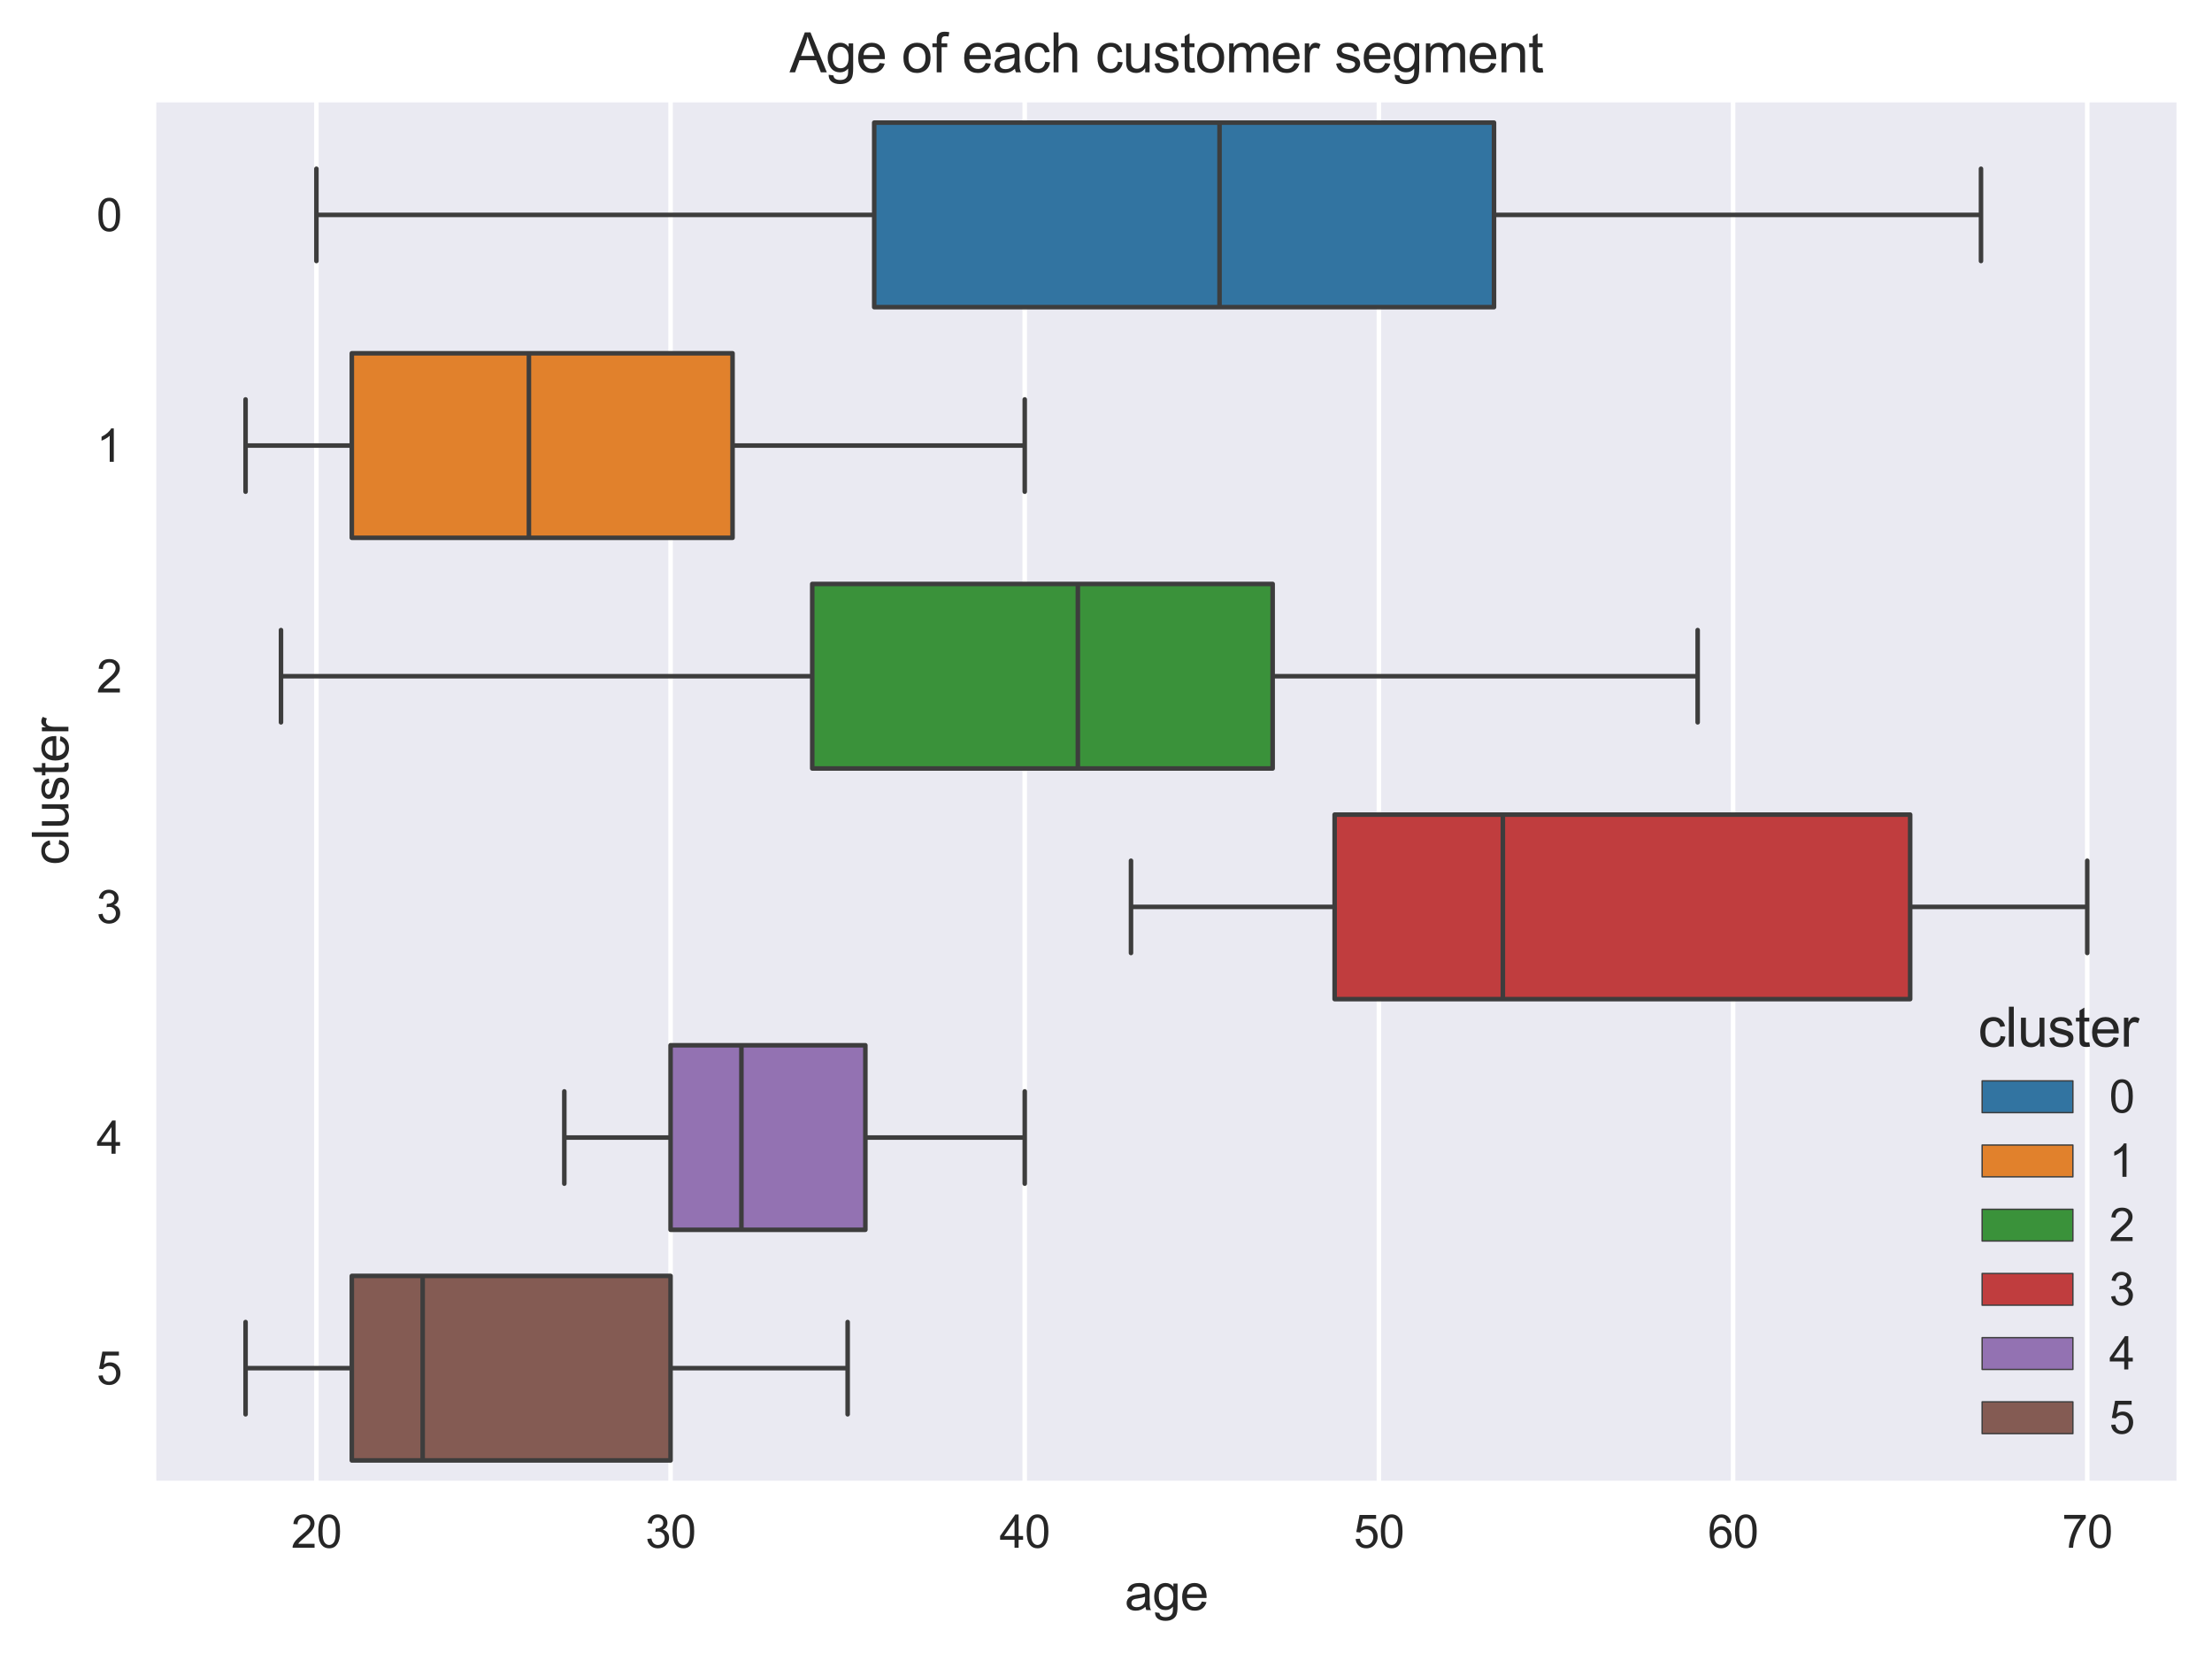 <?xml version="1.0" encoding="utf-8" standalone="no"?>
<!DOCTYPE svg PUBLIC "-//W3C//DTD SVG 1.1//EN"
  "http://www.w3.org/Graphics/SVG/1.1/DTD/svg11.dtd">
<svg xmlns:xlink="http://www.w3.org/1999/xlink" width="487.421pt" height="364.261pt" viewBox="0 0 487.421 364.261" xmlns="http://www.w3.org/2000/svg" version="1.1">
 <defs>
  <style type="text/css">*{stroke-linejoin: round; stroke-linecap: butt}</style>
 </defs>
 <g id="figure_1">
  <g id="patch_1">
   <path d="M 0 364.261 
L 487.421 364.261 
L 487.421 0 
L 0 0 
z
" style="fill: #ffffff"/>
  </g>
  <g id="axes_1">
   <g id="patch_2">
    <path d="M 33.821 326.856 
L 480.221 326.856 
L 480.221 21.936 
L 33.821 21.936 
z
" style="fill: #eaeaf2"/>
   </g>
   <g id="matplotlib.axis_1">
    <g id="xtick_1">
     <g id="line2d_1">
      <path d="M 69.72 326.856 
L 69.72 21.936 
" clip-path="url(#p712a684a0c)" style="fill: none; stroke: #ffffff; stroke-linecap: round"/>
     </g>
     <g id="text_1">
      <!-- 20 -->
      <g style="fill: #262626" transform="translate(64.159 341.013) scale(0.1 -0.1)">
       <defs>
        <path id="ArialMT-32" d="M 3222 541 
L 3222 0 
L 194 0 
Q 188 203 259 391 
Q 375 700 629 1000 
Q 884 1300 1366 1694 
Q 2113 2306 2375 2664 
Q 2638 3022 2638 3341 
Q 2638 3675 2398 3904 
Q 2159 4134 1775 4134 
Q 1369 4134 1125 3890 
Q 881 3647 878 3216 
L 300 3275 
Q 359 3922 746 4261 
Q 1134 4600 1788 4600 
Q 2447 4600 2831 4234 
Q 3216 3869 3216 3328 
Q 3216 3053 3103 2787 
Q 2991 2522 2730 2228 
Q 2469 1934 1863 1422 
Q 1356 997 1212 845 
Q 1069 694 975 541 
L 3222 541 
z
" transform="scale(0.016)"/>
        <path id="ArialMT-30" d="M 266 2259 
Q 266 3072 433 3567 
Q 600 4063 929 4331 
Q 1259 4600 1759 4600 
Q 2128 4600 2406 4451 
Q 2684 4303 2865 4023 
Q 3047 3744 3150 3342 
Q 3253 2941 3253 2259 
Q 3253 1453 3087 958 
Q 2922 463 2592 192 
Q 2263 -78 1759 -78 
Q 1097 -78 719 397 
Q 266 969 266 2259 
z
M 844 2259 
Q 844 1131 1108 757 
Q 1372 384 1759 384 
Q 2147 384 2411 759 
Q 2675 1134 2675 2259 
Q 2675 3391 2411 3762 
Q 2147 4134 1753 4134 
Q 1366 4134 1134 3806 
Q 844 3388 844 2259 
z
" transform="scale(0.016)"/>
       </defs>
       <use xlink:href="#ArialMT-32"/>
       <use xlink:href="#ArialMT-30" x="55.615"/>
      </g>
     </g>
    </g>
    <g id="xtick_2">
     <g id="line2d_2">
      <path d="M 147.762 326.856 
L 147.762 21.936 
" clip-path="url(#p712a684a0c)" style="fill: none; stroke: #ffffff; stroke-linecap: round"/>
     </g>
     <g id="text_2">
      <!-- 30 -->
      <g style="fill: #262626" transform="translate(142.201 341.013) scale(0.1 -0.1)">
       <defs>
        <path id="ArialMT-33" d="M 269 1209 
L 831 1284 
Q 928 806 1161 595 
Q 1394 384 1728 384 
Q 2125 384 2398 659 
Q 2672 934 2672 1341 
Q 2672 1728 2419 1979 
Q 2166 2231 1775 2231 
Q 1616 2231 1378 2169 
L 1441 2663 
Q 1497 2656 1531 2656 
Q 1891 2656 2178 2843 
Q 2466 3031 2466 3422 
Q 2466 3731 2256 3934 
Q 2047 4138 1716 4138 
Q 1388 4138 1169 3931 
Q 950 3725 888 3313 
L 325 3413 
Q 428 3978 793 4289 
Q 1159 4600 1703 4600 
Q 2078 4600 2393 4439 
Q 2709 4278 2876 4000 
Q 3044 3722 3044 3409 
Q 3044 3113 2884 2869 
Q 2725 2625 2413 2481 
Q 2819 2388 3044 2092 
Q 3269 1797 3269 1353 
Q 3269 753 2831 336 
Q 2394 -81 1725 -81 
Q 1122 -81 723 278 
Q 325 638 269 1209 
z
" transform="scale(0.016)"/>
       </defs>
       <use xlink:href="#ArialMT-33"/>
       <use xlink:href="#ArialMT-30" x="55.615"/>
      </g>
     </g>
    </g>
    <g id="xtick_3">
     <g id="line2d_3">
      <path d="M 225.804 326.856 
L 225.804 21.936 
" clip-path="url(#p712a684a0c)" style="fill: none; stroke: #ffffff; stroke-linecap: round"/>
     </g>
     <g id="text_3">
      <!-- 40 -->
      <g style="fill: #262626" transform="translate(220.243 341.013) scale(0.1 -0.1)">
       <defs>
        <path id="ArialMT-34" d="M 2069 0 
L 2069 1097 
L 81 1097 
L 81 1613 
L 2172 4581 
L 2631 4581 
L 2631 1613 
L 3250 1613 
L 3250 1097 
L 2631 1097 
L 2631 0 
L 2069 0 
z
M 2069 1613 
L 2069 3678 
L 634 1613 
L 2069 1613 
z
" transform="scale(0.016)"/>
       </defs>
       <use xlink:href="#ArialMT-34"/>
       <use xlink:href="#ArialMT-30" x="55.615"/>
      </g>
     </g>
    </g>
    <g id="xtick_4">
     <g id="line2d_4">
      <path d="M 303.846 326.856 
L 303.846 21.936 
" clip-path="url(#p712a684a0c)" style="fill: none; stroke: #ffffff; stroke-linecap: round"/>
     </g>
     <g id="text_4">
      <!-- 50 -->
      <g style="fill: #262626" transform="translate(298.285 341.013) scale(0.1 -0.1)">
       <defs>
        <path id="ArialMT-35" d="M 266 1200 
L 856 1250 
Q 922 819 1161 601 
Q 1400 384 1738 384 
Q 2144 384 2425 690 
Q 2706 997 2706 1503 
Q 2706 1984 2436 2262 
Q 2166 2541 1728 2541 
Q 1456 2541 1237 2417 
Q 1019 2294 894 2097 
L 366 2166 
L 809 4519 
L 3088 4519 
L 3088 3981 
L 1259 3981 
L 1013 2750 
Q 1425 3038 1878 3038 
Q 2478 3038 2890 2622 
Q 3303 2206 3303 1553 
Q 3303 931 2941 478 
Q 2500 -78 1738 -78 
Q 1113 -78 717 272 
Q 322 622 266 1200 
z
" transform="scale(0.016)"/>
       </defs>
       <use xlink:href="#ArialMT-35"/>
       <use xlink:href="#ArialMT-30" x="55.615"/>
      </g>
     </g>
    </g>
    <g id="xtick_5">
     <g id="line2d_5">
      <path d="M 381.888 326.856 
L 381.888 21.936 
" clip-path="url(#p712a684a0c)" style="fill: none; stroke: #ffffff; stroke-linecap: round"/>
     </g>
     <g id="text_5">
      <!-- 60 -->
      <g style="fill: #262626" transform="translate(376.327 341.013) scale(0.1 -0.1)">
       <defs>
        <path id="ArialMT-36" d="M 3184 3459 
L 2625 3416 
Q 2550 3747 2413 3897 
Q 2184 4138 1850 4138 
Q 1581 4138 1378 3988 
Q 1113 3794 959 3422 
Q 806 3050 800 2363 
Q 1003 2672 1297 2822 
Q 1591 2972 1913 2972 
Q 2475 2972 2870 2558 
Q 3266 2144 3266 1488 
Q 3266 1056 3080 686 
Q 2894 316 2569 119 
Q 2244 -78 1831 -78 
Q 1128 -78 684 439 
Q 241 956 241 2144 
Q 241 3472 731 4075 
Q 1159 4600 1884 4600 
Q 2425 4600 2770 4297 
Q 3116 3994 3184 3459 
z
M 888 1484 
Q 888 1194 1011 928 
Q 1134 663 1356 523 
Q 1578 384 1822 384 
Q 2178 384 2434 671 
Q 2691 959 2691 1453 
Q 2691 1928 2437 2201 
Q 2184 2475 1800 2475 
Q 1419 2475 1153 2201 
Q 888 1928 888 1484 
z
" transform="scale(0.016)"/>
       </defs>
       <use xlink:href="#ArialMT-36"/>
       <use xlink:href="#ArialMT-30" x="55.615"/>
      </g>
     </g>
    </g>
    <g id="xtick_6">
     <g id="line2d_6">
      <path d="M 459.93 326.856 
L 459.93 21.936 
" clip-path="url(#p712a684a0c)" style="fill: none; stroke: #ffffff; stroke-linecap: round"/>
     </g>
     <g id="text_6">
      <!-- 70 -->
      <g style="fill: #262626" transform="translate(454.369 341.013) scale(0.1 -0.1)">
       <defs>
        <path id="ArialMT-37" d="M 303 3981 
L 303 4522 
L 3269 4522 
L 3269 4084 
Q 2831 3619 2401 2847 
Q 1972 2075 1738 1259 
Q 1569 684 1522 0 
L 944 0 
Q 953 541 1156 1306 
Q 1359 2072 1739 2783 
Q 2119 3494 2547 3981 
L 303 3981 
z
" transform="scale(0.016)"/>
       </defs>
       <use xlink:href="#ArialMT-37"/>
       <use xlink:href="#ArialMT-30" x="55.615"/>
      </g>
     </g>
    </g>
    <g id="text_7">
     <!-- age -->
     <g style="fill: #262626" transform="translate(247.845 354.746) scale(0.11 -0.11)">
      <defs>
       <path id="ArialMT-61" d="M 2588 409 
Q 2275 144 1986 34 
Q 1697 -75 1366 -75 
Q 819 -75 525 192 
Q 231 459 231 875 
Q 231 1119 342 1320 
Q 453 1522 633 1644 
Q 813 1766 1038 1828 
Q 1203 1872 1538 1913 
Q 2219 1994 2541 2106 
Q 2544 2222 2544 2253 
Q 2544 2597 2384 2738 
Q 2169 2928 1744 2928 
Q 1347 2928 1158 2789 
Q 969 2650 878 2297 
L 328 2372 
Q 403 2725 575 2942 
Q 747 3159 1072 3276 
Q 1397 3394 1825 3394 
Q 2250 3394 2515 3294 
Q 2781 3194 2906 3042 
Q 3031 2891 3081 2659 
Q 3109 2516 3109 2141 
L 3109 1391 
Q 3109 606 3145 398 
Q 3181 191 3288 0 
L 2700 0 
Q 2613 175 2588 409 
z
M 2541 1666 
Q 2234 1541 1622 1453 
Q 1275 1403 1131 1340 
Q 988 1278 909 1158 
Q 831 1038 831 891 
Q 831 666 1001 516 
Q 1172 366 1500 366 
Q 1825 366 2078 508 
Q 2331 650 2450 897 
Q 2541 1088 2541 1459 
L 2541 1666 
z
" transform="scale(0.016)"/>
       <path id="ArialMT-67" d="M 319 -275 
L 866 -356 
Q 900 -609 1056 -725 
Q 1266 -881 1628 -881 
Q 2019 -881 2231 -725 
Q 2444 -569 2519 -288 
Q 2563 -116 2559 434 
Q 2191 0 1641 0 
Q 956 0 581 494 
Q 206 988 206 1678 
Q 206 2153 378 2554 
Q 550 2956 876 3175 
Q 1203 3394 1644 3394 
Q 2231 3394 2613 2919 
L 2613 3319 
L 3131 3319 
L 3131 450 
Q 3131 -325 2973 -648 
Q 2816 -972 2473 -1159 
Q 2131 -1347 1631 -1347 
Q 1038 -1347 672 -1080 
Q 306 -813 319 -275 
z
M 784 1719 
Q 784 1066 1043 766 
Q 1303 466 1694 466 
Q 2081 466 2343 764 
Q 2606 1063 2606 1700 
Q 2606 2309 2336 2618 
Q 2066 2928 1684 2928 
Q 1309 2928 1046 2623 
Q 784 2319 784 1719 
z
" transform="scale(0.016)"/>
       <path id="ArialMT-65" d="M 2694 1069 
L 3275 997 
Q 3138 488 2766 206 
Q 2394 -75 1816 -75 
Q 1088 -75 661 373 
Q 234 822 234 1631 
Q 234 2469 665 2931 
Q 1097 3394 1784 3394 
Q 2450 3394 2872 2941 
Q 3294 2488 3294 1666 
Q 3294 1616 3291 1516 
L 816 1516 
Q 847 969 1125 678 
Q 1403 388 1819 388 
Q 2128 388 2347 550 
Q 2566 713 2694 1069 
z
M 847 1978 
L 2700 1978 
Q 2663 2397 2488 2606 
Q 2219 2931 1791 2931 
Q 1403 2931 1139 2672 
Q 875 2413 847 1978 
z
" transform="scale(0.016)"/>
      </defs>
      <use xlink:href="#ArialMT-61"/>
      <use xlink:href="#ArialMT-67" x="55.615"/>
      <use xlink:href="#ArialMT-65" x="111.23"/>
     </g>
    </g>
   </g>
   <g id="matplotlib.axis_2">
    <g id="ytick_1">
     <g id="text_8">
      <!-- 0 -->
      <g style="fill: #262626" transform="translate(21.26 50.925) scale(0.1 -0.1)">
       <use xlink:href="#ArialMT-30"/>
      </g>
     </g>
    </g>
    <g id="ytick_2">
     <g id="text_9">
      <!-- 1 -->
      <g style="fill: #262626" transform="translate(21.26 101.745) scale(0.1 -0.1)">
       <defs>
        <path id="ArialMT-31" d="M 2384 0 
L 1822 0 
L 1822 3584 
Q 1619 3391 1289 3197 
Q 959 3003 697 2906 
L 697 3450 
Q 1169 3672 1522 3987 
Q 1875 4303 2022 4600 
L 2384 4600 
L 2384 0 
z
" transform="scale(0.016)"/>
       </defs>
       <use xlink:href="#ArialMT-31"/>
      </g>
     </g>
    </g>
    <g id="ytick_3">
     <g id="text_10">
      <!-- 2 -->
      <g style="fill: #262626" transform="translate(21.26 152.565) scale(0.1 -0.1)">
       <use xlink:href="#ArialMT-32"/>
      </g>
     </g>
    </g>
    <g id="ytick_4">
     <g id="text_11">
      <!-- 3 -->
      <g style="fill: #262626" transform="translate(21.26 203.385) scale(0.1 -0.1)">
       <use xlink:href="#ArialMT-33"/>
      </g>
     </g>
    </g>
    <g id="ytick_5">
     <g id="text_12">
      <!-- 4 -->
      <g style="fill: #262626" transform="translate(21.26 254.205) scale(0.1 -0.1)">
       <use xlink:href="#ArialMT-34"/>
      </g>
     </g>
    </g>
    <g id="ytick_6">
     <g id="text_13">
      <!-- 5 -->
      <g style="fill: #262626" transform="translate(21.26 305.025) scale(0.1 -0.1)">
       <use xlink:href="#ArialMT-35"/>
      </g>
     </g>
    </g>
    <g id="text_14">
     <!-- cluster -->
     <g style="fill: #262626" transform="translate(15.074 190.594) rotate(-90) scale(0.11 -0.11)">
      <defs>
       <path id="ArialMT-63" d="M 2588 1216 
L 3141 1144 
Q 3050 572 2676 248 
Q 2303 -75 1759 -75 
Q 1078 -75 664 370 
Q 250 816 250 1647 
Q 250 2184 428 2587 
Q 606 2991 970 3192 
Q 1334 3394 1763 3394 
Q 2303 3394 2647 3120 
Q 2991 2847 3088 2344 
L 2541 2259 
Q 2463 2594 2264 2762 
Q 2066 2931 1784 2931 
Q 1359 2931 1093 2626 
Q 828 2322 828 1663 
Q 828 994 1084 691 
Q 1341 388 1753 388 
Q 2084 388 2306 591 
Q 2528 794 2588 1216 
z
" transform="scale(0.016)"/>
       <path id="ArialMT-6c" d="M 409 0 
L 409 4581 
L 972 4581 
L 972 0 
L 409 0 
z
" transform="scale(0.016)"/>
       <path id="ArialMT-75" d="M 2597 0 
L 2597 488 
Q 2209 -75 1544 -75 
Q 1250 -75 995 37 
Q 741 150 617 320 
Q 494 491 444 738 
Q 409 903 409 1263 
L 409 3319 
L 972 3319 
L 972 1478 
Q 972 1038 1006 884 
Q 1059 663 1231 536 
Q 1403 409 1656 409 
Q 1909 409 2131 539 
Q 2353 669 2445 892 
Q 2538 1116 2538 1541 
L 2538 3319 
L 3100 3319 
L 3100 0 
L 2597 0 
z
" transform="scale(0.016)"/>
       <path id="ArialMT-73" d="M 197 991 
L 753 1078 
Q 800 744 1014 566 
Q 1228 388 1613 388 
Q 2000 388 2187 545 
Q 2375 703 2375 916 
Q 2375 1106 2209 1216 
Q 2094 1291 1634 1406 
Q 1016 1563 777 1677 
Q 538 1791 414 1992 
Q 291 2194 291 2438 
Q 291 2659 392 2848 
Q 494 3038 669 3163 
Q 800 3259 1026 3326 
Q 1253 3394 1513 3394 
Q 1903 3394 2198 3281 
Q 2494 3169 2634 2976 
Q 2775 2784 2828 2463 
L 2278 2388 
Q 2241 2644 2061 2787 
Q 1881 2931 1553 2931 
Q 1166 2931 1000 2803 
Q 834 2675 834 2503 
Q 834 2394 903 2306 
Q 972 2216 1119 2156 
Q 1203 2125 1616 2013 
Q 2213 1853 2448 1751 
Q 2684 1650 2818 1456 
Q 2953 1263 2953 975 
Q 2953 694 2789 445 
Q 2625 197 2315 61 
Q 2006 -75 1616 -75 
Q 969 -75 630 194 
Q 291 463 197 991 
z
" transform="scale(0.016)"/>
       <path id="ArialMT-74" d="M 1650 503 
L 1731 6 
Q 1494 -44 1306 -44 
Q 1000 -44 831 53 
Q 663 150 594 308 
Q 525 466 525 972 
L 525 2881 
L 113 2881 
L 113 3319 
L 525 3319 
L 525 4141 
L 1084 4478 
L 1084 3319 
L 1650 3319 
L 1650 2881 
L 1084 2881 
L 1084 941 
Q 1084 700 1114 631 
Q 1144 563 1211 522 
Q 1278 481 1403 481 
Q 1497 481 1650 503 
z
" transform="scale(0.016)"/>
       <path id="ArialMT-72" d="M 416 0 
L 416 3319 
L 922 3319 
L 922 2816 
Q 1116 3169 1280 3281 
Q 1444 3394 1641 3394 
Q 1925 3394 2219 3213 
L 2025 2691 
Q 1819 2813 1613 2813 
Q 1428 2813 1281 2702 
Q 1134 2591 1072 2394 
Q 978 2094 978 1738 
L 978 0 
L 416 0 
z
" transform="scale(0.016)"/>
      </defs>
      <use xlink:href="#ArialMT-63"/>
      <use xlink:href="#ArialMT-6c" x="50"/>
      <use xlink:href="#ArialMT-75" x="72.217"/>
      <use xlink:href="#ArialMT-73" x="127.832"/>
      <use xlink:href="#ArialMT-74" x="177.832"/>
      <use xlink:href="#ArialMT-65" x="205.615"/>
      <use xlink:href="#ArialMT-72" x="261.23"/>
     </g>
    </g>
   </g>
   <g id="patch_3">
    <path d="M -86.364 47.346 
L -86.364 47.346 
L -86.364 47.346 
L -86.364 47.346 
z
" clip-path="url(#p712a684a0c)" style="fill: #3274a1; stroke: #3d3d3d; stroke-width: 0.3; stroke-linejoin: miter"/>
   </g>
   <g id="patch_4">
    <path d="M -86.364 47.346 
L -86.364 47.346 
L -86.364 47.346 
L -86.364 47.346 
z
" clip-path="url(#p712a684a0c)" style="fill: #e1812c; stroke: #3d3d3d; stroke-width: 0.3; stroke-linejoin: miter"/>
   </g>
   <g id="patch_5">
    <path d="M -86.364 47.346 
L -86.364 47.346 
L -86.364 47.346 
L -86.364 47.346 
z
" clip-path="url(#p712a684a0c)" style="fill: #3a923a; stroke: #3d3d3d; stroke-width: 0.3; stroke-linejoin: miter"/>
   </g>
   <g id="patch_6">
    <path d="M -86.364 47.346 
L -86.364 47.346 
L -86.364 47.346 
L -86.364 47.346 
z
" clip-path="url(#p712a684a0c)" style="fill: #c03d3e; stroke: #3d3d3d; stroke-width: 0.3; stroke-linejoin: miter"/>
   </g>
   <g id="patch_7">
    <path d="M -86.364 47.346 
L -86.364 47.346 
L -86.364 47.346 
L -86.364 47.346 
z
" clip-path="url(#p712a684a0c)" style="fill: #9372b2; stroke: #3d3d3d; stroke-width: 0.3; stroke-linejoin: miter"/>
   </g>
   <g id="patch_8">
    <path d="M -86.364 47.346 
L -86.364 47.346 
L -86.364 47.346 
L -86.364 47.346 
z
" clip-path="url(#p712a684a0c)" style="fill: #845b53; stroke: #3d3d3d; stroke-width: 0.3; stroke-linejoin: miter"/>
   </g>
   <g id="patch_9">
    <path d="M 192.636 27.018 
L 192.636 67.674 
L 329.21 67.674 
L 329.21 27.018 
L 192.636 27.018 
z
" clip-path="url(#p712a684a0c)" style="fill: #3274a1; stroke: #3d3d3d; stroke-linejoin: miter"/>
   </g>
   <g id="line2d_7">
    <path d="M 192.636 47.346 
L 69.72 47.346 
" clip-path="url(#p712a684a0c)" style="fill: none; stroke: #3d3d3d"/>
   </g>
   <g id="line2d_8">
    <path d="M 329.21 47.346 
L 436.517 47.346 
" clip-path="url(#p712a684a0c)" style="fill: none; stroke: #3d3d3d"/>
   </g>
   <g id="line2d_9">
    <path d="M 69.72 37.182 
L 69.72 57.51 
" clip-path="url(#p712a684a0c)" style="fill: none; stroke: #3d3d3d; stroke-linecap: round"/>
   </g>
   <g id="line2d_10">
    <path d="M 436.517 37.182 
L 436.517 57.51 
" clip-path="url(#p712a684a0c)" style="fill: none; stroke: #3d3d3d; stroke-linecap: round"/>
   </g>
   <g id="line2d_11"/>
   <g id="patch_10">
    <path d="M 77.524 77.838 
L 77.524 118.494 
L 161.419 118.494 
L 161.419 77.838 
L 77.524 77.838 
z
" clip-path="url(#p712a684a0c)" style="fill: #e1812c; stroke: #3d3d3d; stroke-linejoin: miter"/>
   </g>
   <g id="line2d_12">
    <path d="M 77.524 98.166 
L 54.112 98.166 
" clip-path="url(#p712a684a0c)" style="fill: none; stroke: #3d3d3d"/>
   </g>
   <g id="line2d_13">
    <path d="M 161.419 98.166 
L 225.804 98.166 
" clip-path="url(#p712a684a0c)" style="fill: none; stroke: #3d3d3d"/>
   </g>
   <g id="line2d_14">
    <path d="M 54.112 88.002 
L 54.112 108.33 
" clip-path="url(#p712a684a0c)" style="fill: none; stroke: #3d3d3d; stroke-linecap: round"/>
   </g>
   <g id="line2d_15">
    <path d="M 225.804 88.002 
L 225.804 108.33 
" clip-path="url(#p712a684a0c)" style="fill: none; stroke: #3d3d3d; stroke-linecap: round"/>
   </g>
   <g id="line2d_16"/>
   <g id="patch_11">
    <path d="M 178.979 128.658 
L 178.979 169.314 
L 280.433 169.314 
L 280.433 128.658 
L 178.979 128.658 
z
" clip-path="url(#p712a684a0c)" style="fill: #3a923a; stroke: #3d3d3d; stroke-linejoin: miter"/>
   </g>
   <g id="line2d_17">
    <path d="M 178.979 148.986 
L 61.916 148.986 
" clip-path="url(#p712a684a0c)" style="fill: none; stroke: #3d3d3d"/>
   </g>
   <g id="line2d_18">
    <path d="M 280.433 148.986 
L 374.084 148.986 
" clip-path="url(#p712a684a0c)" style="fill: none; stroke: #3d3d3d"/>
   </g>
   <g id="line2d_19">
    <path d="M 61.916 138.822 
L 61.916 159.15 
" clip-path="url(#p712a684a0c)" style="fill: none; stroke: #3d3d3d; stroke-linecap: round"/>
   </g>
   <g id="line2d_20">
    <path d="M 374.084 138.822 
L 374.084 159.15 
" clip-path="url(#p712a684a0c)" style="fill: none; stroke: #3d3d3d; stroke-linecap: round"/>
   </g>
   <g id="line2d_21"/>
   <g id="patch_12">
    <path d="M 294.091 179.478 
L 294.091 220.134 
L 420.909 220.134 
L 420.909 179.478 
L 294.091 179.478 
z
" clip-path="url(#p712a684a0c)" style="fill: #c03d3e; stroke: #3d3d3d; stroke-linejoin: miter"/>
   </g>
   <g id="line2d_22">
    <path d="M 294.091 199.806 
L 249.217 199.806 
" clip-path="url(#p712a684a0c)" style="fill: none; stroke: #3d3d3d"/>
   </g>
   <g id="line2d_23">
    <path d="M 420.909 199.806 
L 459.93 199.806 
" clip-path="url(#p712a684a0c)" style="fill: none; stroke: #3d3d3d"/>
   </g>
   <g id="line2d_24">
    <path d="M 249.217 189.642 
L 249.217 209.97 
" clip-path="url(#p712a684a0c)" style="fill: none; stroke: #3d3d3d; stroke-linecap: round"/>
   </g>
   <g id="line2d_25">
    <path d="M 459.93 189.642 
L 459.93 209.97 
" clip-path="url(#p712a684a0c)" style="fill: none; stroke: #3d3d3d; stroke-linecap: round"/>
   </g>
   <g id="line2d_26"/>
   <g id="patch_13">
    <path d="M 147.762 230.298 
L 147.762 270.954 
L 190.685 270.954 
L 190.685 230.298 
L 147.762 230.298 
z
" clip-path="url(#p712a684a0c)" style="fill: #9372b2; stroke: #3d3d3d; stroke-linejoin: miter"/>
   </g>
   <g id="line2d_27">
    <path d="M 147.762 250.626 
L 124.349 250.626 
" clip-path="url(#p712a684a0c)" style="fill: none; stroke: #3d3d3d"/>
   </g>
   <g id="line2d_28">
    <path d="M 190.685 250.626 
L 225.804 250.626 
" clip-path="url(#p712a684a0c)" style="fill: none; stroke: #3d3d3d"/>
   </g>
   <g id="line2d_29">
    <path d="M 124.349 240.462 
L 124.349 260.79 
" clip-path="url(#p712a684a0c)" style="fill: none; stroke: #3d3d3d; stroke-linecap: round"/>
   </g>
   <g id="line2d_30">
    <path d="M 225.804 240.462 
L 225.804 260.79 
" clip-path="url(#p712a684a0c)" style="fill: none; stroke: #3d3d3d; stroke-linecap: round"/>
   </g>
   <g id="line2d_31"/>
   <g id="patch_14">
    <path d="M 77.524 281.118 
L 77.524 321.774 
L 147.762 321.774 
L 147.762 281.118 
L 77.524 281.118 
z
" clip-path="url(#p712a684a0c)" style="fill: #845b53; stroke: #3d3d3d; stroke-linejoin: miter"/>
   </g>
   <g id="line2d_32">
    <path d="M 77.524 301.446 
L 54.112 301.446 
" clip-path="url(#p712a684a0c)" style="fill: none; stroke: #3d3d3d"/>
   </g>
   <g id="line2d_33">
    <path d="M 147.762 301.446 
L 186.783 301.446 
" clip-path="url(#p712a684a0c)" style="fill: none; stroke: #3d3d3d"/>
   </g>
   <g id="line2d_34">
    <path d="M 54.112 291.282 
L 54.112 311.61 
" clip-path="url(#p712a684a0c)" style="fill: none; stroke: #3d3d3d; stroke-linecap: round"/>
   </g>
   <g id="line2d_35">
    <path d="M 186.783 291.282 
L 186.783 311.61 
" clip-path="url(#p712a684a0c)" style="fill: none; stroke: #3d3d3d; stroke-linecap: round"/>
   </g>
   <g id="line2d_36"/>
   <g id="line2d_37">
    <path d="M 268.727 27.018 
L 268.727 67.674 
" clip-path="url(#p712a684a0c)" style="fill: none; stroke: #3d3d3d"/>
   </g>
   <g id="line2d_38">
    <path d="M 116.545 77.838 
L 116.545 118.494 
" clip-path="url(#p712a684a0c)" style="fill: none; stroke: #3d3d3d"/>
   </g>
   <g id="line2d_39">
    <path d="M 237.51 128.658 
L 237.51 169.314 
" clip-path="url(#p712a684a0c)" style="fill: none; stroke: #3d3d3d"/>
   </g>
   <g id="line2d_40">
    <path d="M 331.161 179.478 
L 331.161 220.134 
" clip-path="url(#p712a684a0c)" style="fill: none; stroke: #3d3d3d"/>
   </g>
   <g id="line2d_41">
    <path d="M 163.37 230.298 
L 163.37 270.954 
" clip-path="url(#p712a684a0c)" style="fill: none; stroke: #3d3d3d"/>
   </g>
   <g id="line2d_42">
    <path d="M 93.133 281.118 
L 93.133 321.774 
" clip-path="url(#p712a684a0c)" style="fill: none; stroke: #3d3d3d"/>
   </g>
   <g id="patch_15">
    <path d="M 33.821 326.856 
L 33.821 21.936 
" style="fill: none; stroke: #ffffff; stroke-width: 1.25; stroke-linejoin: miter; stroke-linecap: square"/>
   </g>
   <g id="patch_16">
    <path d="M 480.221 326.856 
L 480.221 21.936 
" style="fill: none; stroke: #ffffff; stroke-width: 1.25; stroke-linejoin: miter; stroke-linecap: square"/>
   </g>
   <g id="patch_17">
    <path d="M 33.821 326.856 
L 480.221 326.856 
" style="fill: none; stroke: #ffffff; stroke-width: 1.25; stroke-linejoin: miter; stroke-linecap: square"/>
   </g>
   <g id="patch_18">
    <path d="M 33.821 21.936 
L 480.221 21.936 
" style="fill: none; stroke: #ffffff; stroke-width: 1.25; stroke-linejoin: miter; stroke-linecap: square"/>
   </g>
   <g id="text_15">
    <!-- Age of each customer segment -->
    <g style="fill: #262626" transform="translate(173.982 15.936) scale(0.12 -0.12)">
     <defs>
      <path id="ArialMT-41" d="M -9 0 
L 1750 4581 
L 2403 4581 
L 4278 0 
L 3588 0 
L 3053 1388 
L 1138 1388 
L 634 0 
L -9 0 
z
M 1313 1881 
L 2866 1881 
L 2388 3150 
Q 2169 3728 2063 4100 
Q 1975 3659 1816 3225 
L 1313 1881 
z
" transform="scale(0.016)"/>
      <path id="ArialMT-20" transform="scale(0.016)"/>
      <path id="ArialMT-6f" d="M 213 1659 
Q 213 2581 725 3025 
Q 1153 3394 1769 3394 
Q 2453 3394 2887 2945 
Q 3322 2497 3322 1706 
Q 3322 1066 3130 698 
Q 2938 331 2570 128 
Q 2203 -75 1769 -75 
Q 1072 -75 642 372 
Q 213 819 213 1659 
z
M 791 1659 
Q 791 1022 1069 705 
Q 1347 388 1769 388 
Q 2188 388 2466 706 
Q 2744 1025 2744 1678 
Q 2744 2294 2464 2611 
Q 2184 2928 1769 2928 
Q 1347 2928 1069 2612 
Q 791 2297 791 1659 
z
" transform="scale(0.016)"/>
      <path id="ArialMT-66" d="M 556 0 
L 556 2881 
L 59 2881 
L 59 3319 
L 556 3319 
L 556 3672 
Q 556 4006 616 4169 
Q 697 4388 901 4523 
Q 1106 4659 1475 4659 
Q 1713 4659 2000 4603 
L 1916 4113 
Q 1741 4144 1584 4144 
Q 1328 4144 1222 4034 
Q 1116 3925 1116 3625 
L 1116 3319 
L 1763 3319 
L 1763 2881 
L 1116 2881 
L 1116 0 
L 556 0 
z
" transform="scale(0.016)"/>
      <path id="ArialMT-68" d="M 422 0 
L 422 4581 
L 984 4581 
L 984 2938 
Q 1378 3394 1978 3394 
Q 2347 3394 2619 3248 
Q 2891 3103 3008 2847 
Q 3125 2591 3125 2103 
L 3125 0 
L 2563 0 
L 2563 2103 
Q 2563 2525 2380 2717 
Q 2197 2909 1863 2909 
Q 1613 2909 1392 2779 
Q 1172 2650 1078 2428 
Q 984 2206 984 1816 
L 984 0 
L 422 0 
z
" transform="scale(0.016)"/>
      <path id="ArialMT-6d" d="M 422 0 
L 422 3319 
L 925 3319 
L 925 2853 
Q 1081 3097 1340 3245 
Q 1600 3394 1931 3394 
Q 2300 3394 2536 3241 
Q 2772 3088 2869 2813 
Q 3263 3394 3894 3394 
Q 4388 3394 4653 3120 
Q 4919 2847 4919 2278 
L 4919 0 
L 4359 0 
L 4359 2091 
Q 4359 2428 4304 2576 
Q 4250 2725 4106 2815 
Q 3963 2906 3769 2906 
Q 3419 2906 3187 2673 
Q 2956 2441 2956 1928 
L 2956 0 
L 2394 0 
L 2394 2156 
Q 2394 2531 2256 2718 
Q 2119 2906 1806 2906 
Q 1569 2906 1367 2781 
Q 1166 2656 1075 2415 
Q 984 2175 984 1722 
L 984 0 
L 422 0 
z
" transform="scale(0.016)"/>
      <path id="ArialMT-6e" d="M 422 0 
L 422 3319 
L 928 3319 
L 928 2847 
Q 1294 3394 1984 3394 
Q 2284 3394 2536 3286 
Q 2788 3178 2913 3003 
Q 3038 2828 3088 2588 
Q 3119 2431 3119 2041 
L 3119 0 
L 2556 0 
L 2556 2019 
Q 2556 2363 2490 2533 
Q 2425 2703 2258 2804 
Q 2091 2906 1866 2906 
Q 1506 2906 1245 2678 
Q 984 2450 984 1813 
L 984 0 
L 422 0 
z
" transform="scale(0.016)"/>
     </defs>
     <use xlink:href="#ArialMT-41"/>
     <use xlink:href="#ArialMT-67" x="66.699"/>
     <use xlink:href="#ArialMT-65" x="122.314"/>
     <use xlink:href="#ArialMT-20" x="177.93"/>
     <use xlink:href="#ArialMT-6f" x="205.713"/>
     <use xlink:href="#ArialMT-66" x="261.328"/>
     <use xlink:href="#ArialMT-20" x="289.111"/>
     <use xlink:href="#ArialMT-65" x="316.895"/>
     <use xlink:href="#ArialMT-61" x="372.51"/>
     <use xlink:href="#ArialMT-63" x="428.125"/>
     <use xlink:href="#ArialMT-68" x="478.125"/>
     <use xlink:href="#ArialMT-20" x="533.74"/>
     <use xlink:href="#ArialMT-63" x="561.523"/>
     <use xlink:href="#ArialMT-75" x="611.523"/>
     <use xlink:href="#ArialMT-73" x="667.139"/>
     <use xlink:href="#ArialMT-74" x="717.139"/>
     <use xlink:href="#ArialMT-6f" x="744.922"/>
     <use xlink:href="#ArialMT-6d" x="800.537"/>
     <use xlink:href="#ArialMT-65" x="883.838"/>
     <use xlink:href="#ArialMT-72" x="939.453"/>
     <use xlink:href="#ArialMT-20" x="972.754"/>
     <use xlink:href="#ArialMT-73" x="1000.537"/>
     <use xlink:href="#ArialMT-65" x="1050.537"/>
     <use xlink:href="#ArialMT-67" x="1106.152"/>
     <use xlink:href="#ArialMT-6d" x="1161.768"/>
     <use xlink:href="#ArialMT-65" x="1245.068"/>
     <use xlink:href="#ArialMT-6e" x="1300.684"/>
     <use xlink:href="#ArialMT-74" x="1356.299"/>
    </g>
   </g>
   <g id="legend_1">
    <g id="text_16">
     <!-- cluster -->
     <g style="fill: #262626" transform="translate(435.879 230.599) scale(0.12 -0.12)">
      <use xlink:href="#ArialMT-63"/>
      <use xlink:href="#ArialMT-6c" x="50"/>
      <use xlink:href="#ArialMT-75" x="72.217"/>
      <use xlink:href="#ArialMT-73" x="127.832"/>
      <use xlink:href="#ArialMT-74" x="177.832"/>
      <use xlink:href="#ArialMT-65" x="205.615"/>
      <use xlink:href="#ArialMT-72" x="261.23"/>
     </g>
    </g>
    <g id="patch_19">
     <path d="M 436.769 245.142 
L 456.769 245.142 
L 456.769 238.142 
L 436.769 238.142 
z
" style="fill: #3274a1; stroke: #3d3d3d; stroke-width: 0.3; stroke-linejoin: miter"/>
    </g>
    <g id="text_17">
     <!-- 0 -->
     <g style="fill: #262626" transform="translate(464.769 245.142) scale(0.1 -0.1)">
      <use xlink:href="#ArialMT-30"/>
     </g>
    </g>
    <g id="patch_20">
     <path d="M 436.769 259.287 
L 456.769 259.287 
L 456.769 252.287 
L 436.769 252.287 
z
" style="fill: #e1812c; stroke: #3d3d3d; stroke-width: 0.3; stroke-linejoin: miter"/>
    </g>
    <g id="text_18">
     <!-- 1 -->
     <g style="fill: #262626" transform="translate(464.769 259.287) scale(0.1 -0.1)">
      <use xlink:href="#ArialMT-31"/>
     </g>
    </g>
    <g id="patch_21">
     <path d="M 436.769 273.432 
L 456.769 273.432 
L 456.769 266.432 
L 436.769 266.432 
z
" style="fill: #3a923a; stroke: #3d3d3d; stroke-width: 0.3; stroke-linejoin: miter"/>
    </g>
    <g id="text_19">
     <!-- 2 -->
     <g style="fill: #262626" transform="translate(464.769 273.432) scale(0.1 -0.1)">
      <use xlink:href="#ArialMT-32"/>
     </g>
    </g>
    <g id="patch_22">
     <path d="M 436.769 287.577 
L 456.769 287.577 
L 456.769 280.577 
L 436.769 280.577 
z
" style="fill: #c03d3e; stroke: #3d3d3d; stroke-width: 0.3; stroke-linejoin: miter"/>
    </g>
    <g id="text_20">
     <!-- 3 -->
     <g style="fill: #262626" transform="translate(464.769 287.577) scale(0.1 -0.1)">
      <use xlink:href="#ArialMT-33"/>
     </g>
    </g>
    <g id="patch_23">
     <path d="M 436.769 301.723 
L 456.769 301.723 
L 456.769 294.723 
L 436.769 294.723 
z
" style="fill: #9372b2; stroke: #3d3d3d; stroke-width: 0.3; stroke-linejoin: miter"/>
    </g>
    <g id="text_21">
     <!-- 4 -->
     <g style="fill: #262626" transform="translate(464.769 301.723) scale(0.1 -0.1)">
      <use xlink:href="#ArialMT-34"/>
     </g>
    </g>
    <g id="patch_24">
     <path d="M 436.769 315.868 
L 456.769 315.868 
L 456.769 308.868 
L 436.769 308.868 
z
" style="fill: #845b53; stroke: #3d3d3d; stroke-width: 0.3; stroke-linejoin: miter"/>
    </g>
    <g id="text_22">
     <!-- 5 -->
     <g style="fill: #262626" transform="translate(464.769 315.868) scale(0.1 -0.1)">
      <use xlink:href="#ArialMT-35"/>
     </g>
    </g>
   </g>
  </g>
 </g>
 <defs>
  <clipPath id="p712a684a0c">
   <rect x="33.821" y="21.936" width="446.4" height="304.92"/>
  </clipPath>
 </defs>
</svg>
